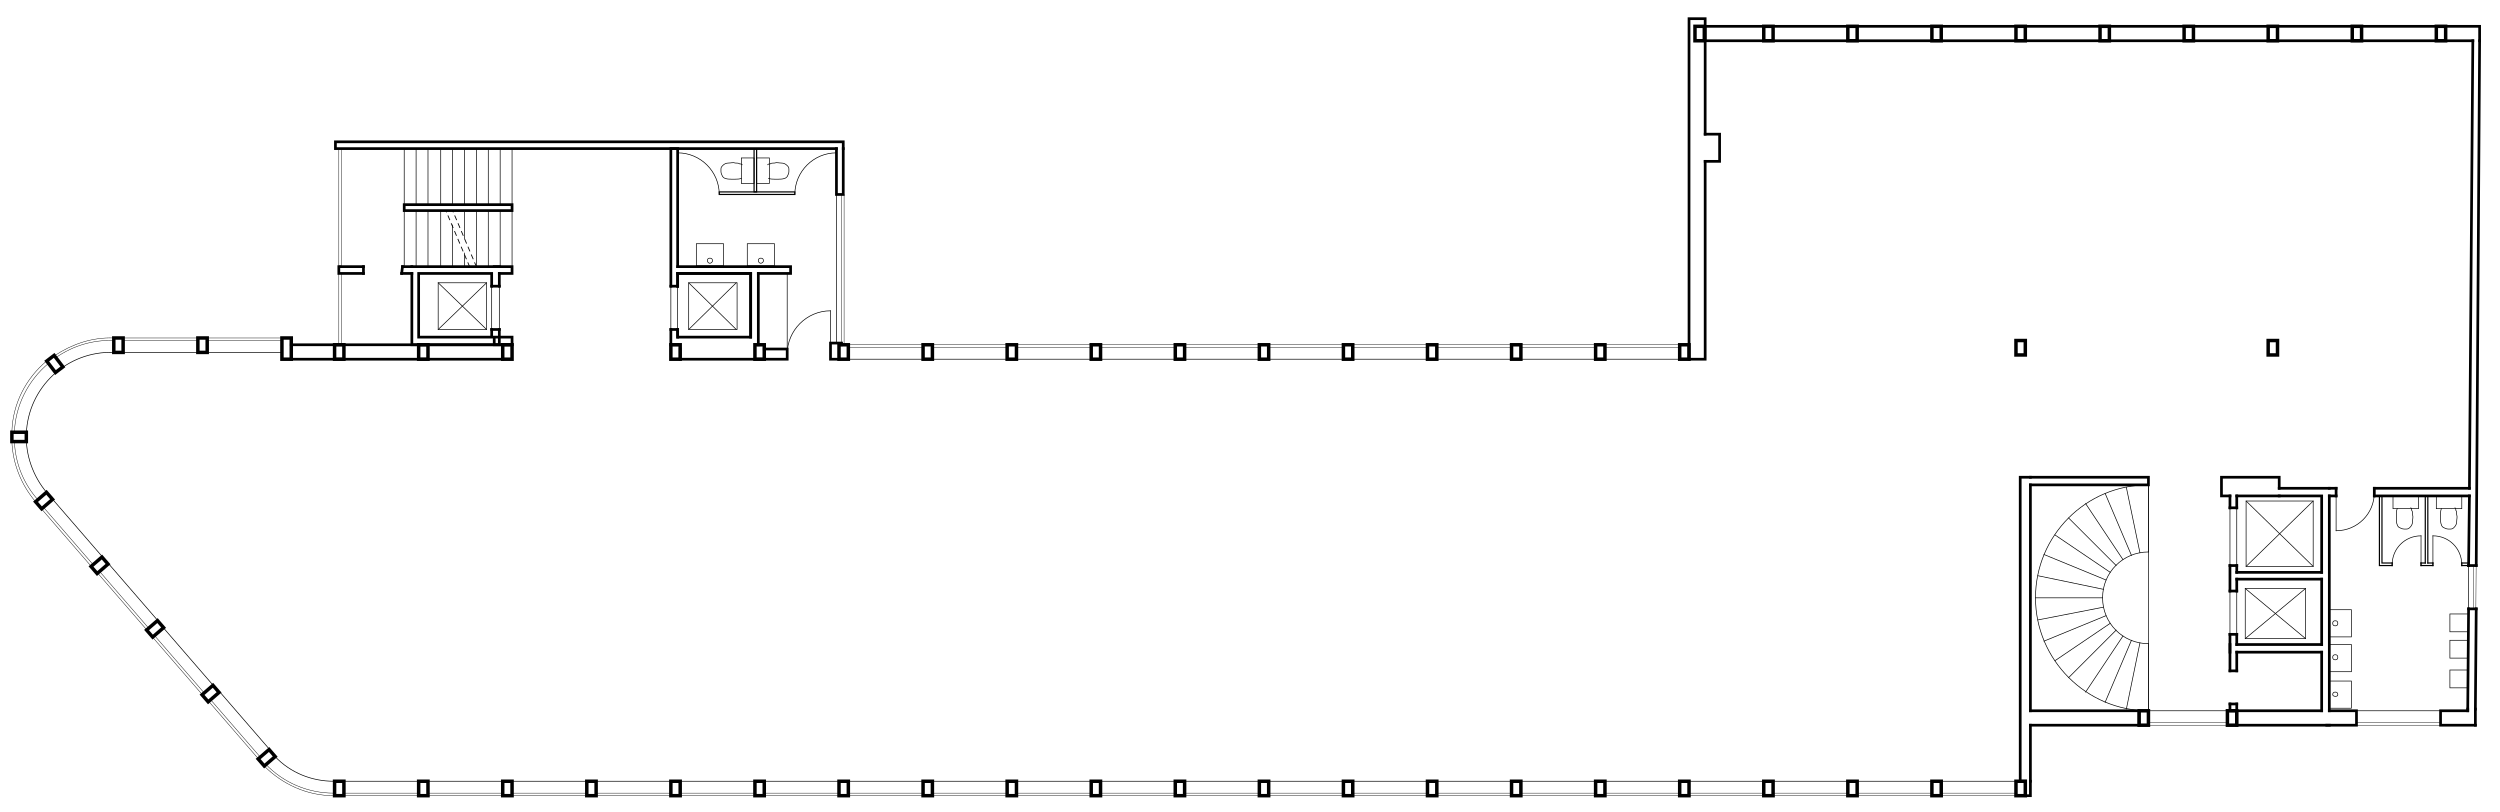 <?xml version="1.0" encoding="utf-8"?>
<!-- Generator: Adobe Illustrator 22.0.1, SVG Export Plug-In . SVG Version: 6.00 Build 0)  -->
<svg version="1.1" id="Calque_1" xmlns="http://www.w3.org/2000/svg" xmlns:xlink="http://www.w3.org/1999/xlink" x="0px" y="0px"
	 viewBox="0 0 294.4 95.6" style="enable-background:new 0 0 294.4 95.6;" xml:space="preserve">
<style type="text/css">
	.st0{display:none;}
	.st1{display:inline;}
	.st2{fill:none;}
	.st3{fill:none;stroke:#000000;stroke-width:0.1;stroke-linecap:square;stroke-miterlimit:10;stroke-dasharray:0.5,0.5;}
	.st4{fill:none;stroke:#000000;stroke-width:5.000000e-02;stroke-linecap:square;stroke-miterlimit:10;}
	.st5{fill:none;stroke:#000000;stroke-width:8.000000e-02;stroke-linecap:square;stroke-miterlimit:10;}
	.st6{fill:none;stroke:#000000;stroke-width:0.14;stroke-linecap:square;stroke-miterlimit:10;}
	.st7{fill:none;stroke:#000000;stroke-width:0.32;stroke-linecap:square;stroke-miterlimit:10;}
	.st8{fill:none;stroke:#000000;stroke-width:0.41;stroke-linecap:square;stroke-miterlimit:10;}
</style>
<g id="Calque_1_1_">
</g>
<g id="INFOS_x24_A4" class="st0">
	<g id="POLYLINE_4968_" class="st1">
		<rect x="-149.8" y="-365.1" class="st2" width="595.3" height="841.9"/>
	</g>
</g>
<g id="PLAN_x24_FOND">
</g>
<g id="PLAN_x24_POINTILLE">
	<g id="POLYLINE_6947_">
		<line class="st3" x1="56.1" y1="31.4" x2="53.3" y2="24.8"/>
	</g>
	<g id="POLYLINE_6946_">
		<line class="st3" x1="55.3" y1="31.4" x2="52.5" y2="24.8"/>
	</g>
</g>
<g id="PLAN_x24_VITRAGE">
	<g id="POLYLINE_6469_">
		<rect x="277.5" y="85.1" class="st4" width="9.9" height="0.3"/>
	</g>
	<g id="POLYLINE_6468_">
		<rect x="253" y="85.1" class="st4" width="9.3" height="0.3"/>
	</g>
	<g id="POLYLINE_6467_">
		
			<rect x="288.9" y="69" transform="matrix(6.899836e-03 -1 1 6.899836e-03 220.263 360.097)" class="st4" width="5.1" height="0.3"/>
	</g>
	<g id="POLYLINE_6466_">
		<rect x="99.1" y="22.9" class="st4" width="0.3" height="17.6"/>
	</g>
	<g id="ARC_510_">
		<path class="st4" d="M5.7,42.8c-2.4,2-3.9,5-4,8.1"/>
	</g>
	<g id="ARC_509_">
		<path class="st4" d="M13.4,39.8c-2.5-0.1-4.9,0.7-7,2.1"/>
	</g>
	<g id="LINE_726_">
		<line class="st4" x1="13.4" y1="39.8" x2="13.4" y2="40.1"/>
	</g>
	<g id="ARC_508_">
		<path class="st4" d="M13.4,40.1c-2.4-0.1-4.8,0.6-6.8,2"/>
	</g>
	<g id="ARC_463_">
		<path class="st4" d="M5.5,42.5c-2.5,2.1-4,5.1-4.1,8.3"/>
	</g>
	<g id="ARC_462_">
		<path class="st4" d="M1.7,52c0.1,2.6,1.1,5,2.8,6.9"/>
	</g>
	<g id="LINE_725_">
		<line class="st4" x1="4.4" y1="58.9" x2="4.2" y2="59.1"/>
	</g>
	<g id="ARC_461_">
		<path class="st4" d="M1.4,52c0.1,2.6,1.1,5.1,2.8,7.1"/>
	</g>
	<g id="ARC_460_">
		<path class="st4" d="M31.1,90.2c2.2,2.2,5.1,3.5,8.2,3.5"/>
	</g>
	<g id="LINE_724_">
		<line class="st4" x1="31.1" y1="90.2" x2="31.3" y2="90"/>
	</g>
	<g id="ARC_459_">
		<path class="st4" d="M31.3,90c2.1,2.2,5,3.4,8,3.4"/>
	</g>
	<g id="LINE_723_">
		<line class="st4" x1="39.4" y1="93.4" x2="39.4" y2="93.7"/>
	</g>
	<g id="POLYLINE_6465_">
		<rect x="189" y="40.6" class="st4" width="8.8" height="0.3"/>
	</g>
	<g id="POLYLINE_6464_">
		<rect x="179.1" y="40.6" class="st4" width="8.8" height="0.3"/>
	</g>
	<g id="POLYLINE_6463_">
		<rect x="169.2" y="40.6" class="st4" width="8.8" height="0.3"/>
	</g>
	<g id="POLYLINE_6462_">
		<rect x="159.3" y="40.6" class="st4" width="8.8" height="0.3"/>
	</g>
	<g id="POLYLINE_6461_">
		<rect x="149.4" y="40.6" class="st4" width="8.8" height="0.3"/>
	</g>
	<g id="POLYLINE_6460_">
		<rect x="139.5" y="40.6" class="st4" width="8.8" height="0.3"/>
	</g>
	<g id="POLYLINE_6459_">
		<rect x="129.6" y="40.6" class="st4" width="8.8" height="0.3"/>
	</g>
	<g id="POLYLINE_6458_">
		<rect x="119.7" y="40.6" class="st4" width="8.8" height="0.3"/>
	</g>
	<g id="POLYLINE_6457_">
		<rect x="109.8" y="40.6" class="st4" width="8.8" height="0.3"/>
	</g>
	<g id="POLYLINE_6456_">
		<rect x="99.9" y="40.6" class="st4" width="8.8" height="0.3"/>
	</g>
	<g id="POLYLINE_6455_">
		<rect x="24.4" y="39.8" class="st4" width="8.8" height="0.3"/>
	</g>
	<g id="POLYLINE_6454_">
		<rect x="14.5" y="39.8" class="st4" width="8.8" height="0.3"/>
	</g>
	<g id="POLYLINE_6453_">
		<rect x="7.8" y="58.8" transform="matrix(0.756 -0.654 0.654 0.756 -39.414 20.632)" class="st4" width="0.3" height="8.9"/>
	</g>
	<g id="POLYLINE_6452_">
		<rect x="14.4" y="66.3" transform="matrix(0.756 -0.654 0.654 0.756 -42.764 26.761)" class="st4" width="0.3" height="8.9"/>
	</g>
	<g id="POLYLINE_6451_">
		<rect x="20.9" y="73.9" transform="matrix(0.756 -0.654 0.654 0.756 -46.116 32.889)" class="st4" width="0.3" height="8.9"/>
	</g>
	<g id="POLYLINE_6450_">
		<rect x="27.5" y="81.4" transform="matrix(0.756 -0.654 0.654 0.756 -49.468 39.018)" class="st4" width="0.3" height="8.9"/>
	</g>
	<g id="POLYLINE_6449_">
		<rect x="40.5" y="93.4" class="st4" width="8.8" height="0.3"/>
	</g>
	<g id="POLYLINE_6448_">
		<rect x="50.4" y="93.4" class="st4" width="8.8" height="0.3"/>
	</g>
	<g id="POLYLINE_6447_">
		<rect x="60.3" y="93.4" class="st4" width="8.8" height="0.3"/>
	</g>
	<g id="POLYLINE_6446_">
		<rect x="70.2" y="93.4" class="st4" width="8.8" height="0.3"/>
	</g>
	<g id="POLYLINE_6445_">
		<rect x="80.1" y="93.4" class="st4" width="8.8" height="0.3"/>
	</g>
	<g id="POLYLINE_6444_">
		<rect x="90" y="93.4" class="st4" width="8.8" height="0.3"/>
	</g>
	<g id="POLYLINE_6443_">
		<rect x="99.9" y="93.4" class="st4" width="8.8" height="0.3"/>
	</g>
	<g id="POLYLINE_6442_">
		<rect x="109.8" y="93.4" class="st4" width="8.8" height="0.3"/>
	</g>
	<g id="POLYLINE_6441_">
		<rect x="119.7" y="93.4" class="st4" width="8.8" height="0.3"/>
	</g>
	<g id="POLYLINE_6440_">
		<rect x="129.6" y="93.4" class="st4" width="8.8" height="0.3"/>
	</g>
	<g id="POLYLINE_6439_">
		<rect x="139.5" y="93.4" class="st4" width="8.8" height="0.3"/>
	</g>
	<g id="POLYLINE_6438_">
		<rect x="149.4" y="93.4" class="st4" width="8.8" height="0.3"/>
	</g>
	<g id="POLYLINE_6437_">
		<rect x="159.3" y="93.4" class="st4" width="8.8" height="0.3"/>
	</g>
	<g id="POLYLINE_6436_">
		<rect x="169.2" y="93.4" class="st4" width="8.8" height="0.3"/>
	</g>
	<g id="POLYLINE_6435_">
		<rect x="179.1" y="93.4" class="st4" width="8.8" height="0.3"/>
	</g>
	<g id="POLYLINE_6434_">
		<rect x="189" y="93.4" class="st4" width="8.8" height="0.3"/>
	</g>
	<g id="POLYLINE_6433_">
		<rect x="198.9" y="93.4" class="st4" width="8.8" height="0.3"/>
	</g>
	<g id="POLYLINE_6432_">
		<rect x="208.8" y="93.4" class="st4" width="8.8" height="0.3"/>
	</g>
	<g id="POLYLINE_6431_">
		<rect x="218.7" y="93.4" class="st4" width="8.8" height="0.3"/>
	</g>
	<g id="POLYLINE_6430_">
		<rect x="228.6" y="93.4" class="st4" width="8.8" height="0.3"/>
	</g>
	<g id="POLYLINE_6429_">
		<rect x="39.9" y="17.5" class="st4" width="0.3" height="13.8"/>
	</g>
	<g id="POLYLINE_6427_">
		<rect x="39.9" y="32.2" class="st4" width="0.3" height="8.3"/>
	</g>
</g>
<g id="PLAN_x24_MOBILIER">
	<g id="SPLINE_290_">
		<path class="st5" d="M287.5,59.9c-0.1,0.2-0.1,0.5-0.1,0.7c0,0.2,0,0.4,0,0.5c0,0.2,0,0.5,0.1,0.7c0,0.1,0.1,0.2,0.2,0.3
			c0.2,0.1,0.4,0.2,0.6,0.2c0.1,0,0.2,0,0.3,0c0.2,0,0.3-0.1,0.4-0.2c0.2-0.2,0.3-0.4,0.3-0.7c0-0.3,0.1-0.5,0-0.8
			c0-0.2,0-0.4-0.1-0.5c0-0.1,0-0.2-0.1-0.3"/>
	</g>
	<g id="POLYLINE_6632_">
		<rect x="286.9" y="58.4" class="st5" width="3" height="1.5"/>
	</g>
	<g id="SPLINE_289_">
		<path class="st5" d="M282.3,59.9c-0.1,0.2-0.1,0.5-0.1,0.7c0,0.2,0,0.4,0,0.5c0,0.2,0,0.5,0.1,0.7c0,0.1,0.1,0.2,0.2,0.3
			c0.2,0.1,0.4,0.2,0.6,0.2c0.1,0,0.2,0,0.3,0c0.2,0,0.3-0.1,0.4-0.2c0.2-0.2,0.3-0.4,0.3-0.7c0-0.3,0.1-0.5,0-0.8
			c0-0.2,0-0.4-0.1-0.5c0-0.1,0-0.2-0.1-0.3"/>
	</g>
	<g id="POLYLINE_6631_">
		<rect x="281.8" y="58.4" class="st5" width="3" height="1.5"/>
	</g>
	<g id="POLYLINE_6630_">
		<rect x="288.5" y="72.3" class="st5" width="2.2" height="2.1"/>
	</g>
	<g id="POLYLINE_6629_">
		<rect x="288.5" y="75.4" class="st5" width="2.2" height="2.1"/>
	</g>
	<g id="POLYLINE_6628_">
		<rect x="288.5" y="78.9" class="st5" width="2.2" height="2.1"/>
	</g>
	<g id="CIRCLE">
		<path class="st5" d="M274.7,73.4c0-0.2,0.1-0.3,0.3-0.3s0.3,0.1,0.3,0.3s-0.1,0.3-0.3,0.3C274.8,73.7,274.7,73.6,274.7,73.4
			L274.7,73.4z"/>
	</g>
	<g id="POLYLINE_6627_">
		<rect x="274.3" y="71.8" class="st5" width="2.6" height="3.2"/>
	</g>
	<g id="POLYLINE_6626_">
		<rect x="274.3" y="75.9" class="st5" width="2.6" height="3.2"/>
	</g>
	<g id="CIRCLE_468_">
		<path class="st5" d="M274.7,77.4c0-0.2,0.1-0.3,0.3-0.3s0.3,0.1,0.3,0.3s-0.1,0.3-0.3,0.3C274.8,77.7,274.7,77.6,274.7,77.4
			L274.7,77.4z"/>
	</g>
	<g id="CIRCLE_467_">
		<path class="st5" d="M274.7,81.8c0-0.2,0.1-0.3,0.3-0.3s0.3,0.1,0.3,0.3S275.1,82,275,82C274.8,82,274.7,81.9,274.7,81.8
			L274.7,81.8z"/>
	</g>
	<g id="POLYLINE_6625_">
		<rect x="274.3" y="80.2" class="st5" width="2.6" height="3.2"/>
	</g>
	<g id="CIRCLE_394_">
		<path class="st5" d="M89.3,30.7c0-0.2,0.1-0.3,0.3-0.3s0.3,0.1,0.3,0.3S89.7,31,89.6,31C89.4,31,89.3,30.8,89.3,30.7L89.3,30.7z"
			/>
	</g>
	<g id="CIRCLE_391_">
		<path class="st5" d="M83.3,30.7c0-0.2,0.1-0.3,0.3-0.3s0.3,0.1,0.3,0.3S83.7,31,83.6,31C83.4,31,83.3,30.8,83.3,30.7L83.3,30.7z"
			/>
	</g>
	<g id="SPLINE_288_">
		<path class="st5" d="M90.5,21c0.2,0.1,0.5,0.1,0.7,0.1c0.2,0,0.4,0,0.5,0c0.2,0,0.5,0,0.7-0.1c0.1,0,0.2-0.1,0.3-0.2
			c0.1-0.2,0.2-0.4,0.2-0.6c0-0.1,0-0.2,0-0.3c0-0.2-0.1-0.3-0.2-0.4c-0.2-0.2-0.4-0.3-0.7-0.3c-0.3,0-0.5-0.1-0.8,0
			c-0.2,0-0.4,0-0.5,0.1c-0.1,0-0.2,0-0.3,0.1"/>
	</g>
	<g id="POLYLINE_6624_">
		<rect x="89.1" y="18.6" class="st5" width="1.5" height="3"/>
	</g>
	<g id="SPLINE_287_">
		<path class="st5" d="M87.3,21c-0.2,0.1-0.5,0.1-0.7,0.1c-0.2,0-0.4,0-0.5,0c-0.2,0-0.5,0-0.7-0.1c-0.1,0-0.2-0.1-0.3-0.2
			c-0.1-0.2-0.2-0.4-0.2-0.6c0-0.1,0-0.2,0-0.3c0-0.2,0.1-0.3,0.2-0.4c0.2-0.2,0.4-0.3,0.7-0.3c0.3,0,0.5-0.1,0.8,0
			c0.2,0,0.4,0,0.5,0.1c0.1,0,0.2,0,0.3,0.1"/>
	</g>
	<g id="POLYLINE_6623_">
		<rect x="87.3" y="18.6" class="st5" width="1.5" height="3"/>
	</g>
	<g id="POLYLINE_6622_">
		<rect x="88" y="28.7" class="st5" width="3.2" height="2.6"/>
	</g>
	<g id="POLYLINE_6621_">
		<rect x="82" y="28.7" class="st5" width="3.2" height="2.6"/>
	</g>
</g>
<g id="PLAN_x24_DETAIL">
	<g id="POLYLINE_6741_">
		<line class="st5" x1="262.3" y1="83.7" x2="253" y2="83.7"/>
	</g>
	<g id="POLYLINE_6740_">
		<line class="st5" x1="253" y1="83.7" x2="253" y2="57.1"/>
	</g>
	<g id="ARC_530_">
		<path class="st5" d="M253,65c-3,0-5.4,2.4-5.4,5.4s2.4,5.4,5.4,5.4"/>
	</g>
	<g id="POLYLINE_6739_">
		<line class="st5" x1="253" y1="65" x2="253" y2="57.1"/>
	</g>
	<g id="ARC_529_">
		<path class="st5" d="M253,57.1c-7.4,0-13.3,6-13.3,13.3s6,13.3,13.3,13.3"/>
	</g>
	<g id="POLYLINE_6738_">
		<line class="st5" x1="253" y1="83.7" x2="253" y2="75.8"/>
	</g>
	<g id="POLYLINE_6737_">
		<line class="st5" x1="60.3" y1="24.8" x2="60.3" y2="31.4"/>
	</g>
	<g id="POLYLINE_6736_">
		<line class="st5" x1="58.9" y1="24.8" x2="58.9" y2="31.4"/>
	</g>
	<g id="POLYLINE_6735_">
		<line class="st5" x1="57.5" y1="24.8" x2="57.5" y2="31.4"/>
	</g>
	<g id="POLYLINE_6734_">
		<line class="st5" x1="56.1" y1="24.8" x2="56.1" y2="31.4"/>
	</g>
	<g id="POLYLINE_6733_">
		<line class="st5" x1="51.9" y1="24.8" x2="51.9" y2="31.4"/>
	</g>
	<g id="POLYLINE_6732_">
		<line class="st5" x1="50.4" y1="24.8" x2="50.4" y2="31.4"/>
	</g>
	<g id="POLYLINE_6731_">
		<line class="st5" x1="49" y1="24.8" x2="49" y2="31.4"/>
	</g>
	<g id="POLYLINE_6730_">
		<line class="st5" x1="47.6" y1="24.8" x2="47.6" y2="31.4"/>
	</g>
	<g id="POLYLINE_6729_">
		<line class="st5" x1="47.6" y1="24.1" x2="47.6" y2="17.5"/>
	</g>
	<g id="POLYLINE_6728_">
		<line class="st5" x1="49" y1="24.1" x2="49" y2="17.5"/>
	</g>
	<g id="POLYLINE_6727_">
		<line class="st5" x1="50.4" y1="24.1" x2="50.4" y2="17.5"/>
	</g>
	<g id="POLYLINE_6726_">
		<line class="st5" x1="51.9" y1="24.1" x2="51.9" y2="17.5"/>
	</g>
	<g id="POLYLINE_6725_">
		<line class="st5" x1="53.3" y1="24.1" x2="53.3" y2="17.5"/>
	</g>
	<g id="POLYLINE_6724_">
		<line class="st5" x1="54.7" y1="24.1" x2="54.7" y2="17.5"/>
	</g>
	<g id="POLYLINE_6723_">
		<line class="st5" x1="56.1" y1="24.1" x2="56.1" y2="17.5"/>
	</g>
	<g id="POLYLINE_6722_">
		<line class="st5" x1="57.5" y1="24.1" x2="57.5" y2="17.5"/>
	</g>
	<g id="POLYLINE_6721_">
		<line class="st5" x1="58.9" y1="24.1" x2="58.9" y2="17.5"/>
	</g>
	<g id="POLYLINE_6720_">
		<line class="st5" x1="86.7" y1="33.3" x2="81.1" y2="38.8"/>
	</g>
	<g id="POLYLINE_6719_">
		<line class="st5" x1="81.1" y1="33.3" x2="86.7" y2="38.8"/>
	</g>
	<g id="POLYLINE_6718_">
		<rect x="81.1" y="33.3" class="st5" width="5.7" height="5.5"/>
	</g>
	<g id="POLYLINE_6717_">
		<line class="st5" x1="57.3" y1="33.3" x2="51.6" y2="38.8"/>
	</g>
	<g id="POLYLINE_6716_">
		<line class="st5" x1="51.6" y1="33.3" x2="57.3" y2="38.8"/>
	</g>
	<g id="POLYLINE_6715_">
		<rect x="51.6" y="33.3" class="st5" width="5.7" height="5.5"/>
	</g>
	<g id="POLYLINE_6714_">
		<line class="st5" x1="271.5" y1="69.3" x2="264.4" y2="75.2"/>
	</g>
	<g id="POLYLINE_6713_">
		<line class="st5" x1="264.4" y1="69.3" x2="271.5" y2="75.2"/>
	</g>
	<g id="POLYLINE_6712_">
		<rect x="264.4" y="69.3" class="st5" width="7.1" height="5.9"/>
	</g>
	<g id="POLYLINE_6711_">
		<line class="st5" x1="272.4" y1="59" x2="264.5" y2="66.7"/>
	</g>
	<g id="POLYLINE_6710_">
		<line class="st5" x1="264.5" y1="59" x2="272.4" y2="66.7"/>
	</g>
	<g id="POLYLINE_6709_">
		<rect x="264.5" y="59" class="st5" width="7.9" height="7.7"/>
	</g>
	<g id="POLYLINE_6708_">
		<line class="st5" x1="252" y1="65.1" x2="250.4" y2="57.4"/>
	</g>
	<g id="POLYLINE_6707_">
		<line class="st5" x1="251" y1="65.4" x2="247.9" y2="58.1"/>
	</g>
	<g id="POLYLINE_6706_">
		<line class="st5" x1="250" y1="65.9" x2="245.6" y2="59.3"/>
	</g>
	<g id="POLYLINE_6705_">
		<line class="st5" x1="249.2" y1="66.6" x2="243.6" y2="61"/>
	</g>
	<g id="POLYLINE_6704_">
		<line class="st5" x1="248.5" y1="67.4" x2="242" y2="63"/>
	</g>
	<g id="POLYLINE_6703_">
		<line class="st5" x1="248" y1="68.3" x2="240.7" y2="65.3"/>
	</g>
	<g id="POLYLINE_6702_">
		<line class="st5" x1="247.7" y1="69.4" x2="240" y2="67.8"/>
	</g>
	<g id="POLYLINE_6701_">
		<line class="st5" x1="247.6" y1="70.4" x2="239.7" y2="70.4"/>
	</g>
	<g id="POLYLINE_6700_">
		<line class="st5" x1="247.7" y1="71.5" x2="240" y2="73"/>
	</g>
	<g id="POLYLINE_6699_">
		<line class="st5" x1="248" y1="72.5" x2="240.7" y2="75.5"/>
	</g>
	<g id="POLYLINE_6698_">
		<line class="st5" x1="248.5" y1="73.4" x2="242" y2="77.8"/>
	</g>
	<g id="POLYLINE_6697_">
		<line class="st5" x1="249.2" y1="74.2" x2="243.6" y2="79.8"/>
	</g>
	<g id="POLYLINE_6696_">
		<line class="st5" x1="250" y1="74.9" x2="245.6" y2="81.5"/>
	</g>
	<g id="POLYLINE_6695_">
		<line class="st5" x1="251" y1="75.4" x2="247.9" y2="82.7"/>
	</g>
	<g id="POLYLINE_6694_">
		<line class="st5" x1="252" y1="75.7" x2="250.4" y2="83.5"/>
	</g>
	<g id="POLYLINE_6693_">
		<line class="st5" x1="277.5" y1="83.7" x2="287.4" y2="83.7"/>
	</g>
	<g id="POLYLINE_6692_">
		<line class="st5" x1="290.7" y1="66.6" x2="290.7" y2="71.7"/>
	</g>
	<g id="POLYLINE_6691_">
		<line class="st5" x1="286.5" y1="66.5" x2="286.5" y2="63.1"/>
	</g>
	<g id="ARC_528_">
		<path class="st5" d="M286.5,63.1c1.9,0,3.4,1.5,3.4,3.4"/>
	</g>
	<g id="POLYLINE_6690_">
		<line class="st5" x1="285.1" y1="66.5" x2="285.1" y2="63.1"/>
	</g>
	<g id="ARC_527_">
		<path class="st5" d="M285.1,63.1c-1.9,0-3.4,1.5-3.4,3.4"/>
	</g>
	<g id="POLYLINE_6689_">
		<line class="st5" x1="275.1" y1="58" x2="275.1" y2="62.5"/>
	</g>
	<g id="ARC_526_">
		<path class="st5" d="M275.1,62.5c2.5,0,4.5-2,4.5-4.5"/>
	</g>
	<g id="POLYLINE_6688_">
		<line class="st5" x1="97.8" y1="41.7" x2="97.8" y2="36.6"/>
	</g>
	<g id="ARC_525_">
		<path class="st5" d="M97.8,36.6c-2.8,0-5.1,2.3-5.1,5.1"/>
	</g>
	<g id="POLYLINE_6687_">
		<line class="st5" x1="263.4" y1="59.8" x2="263.4" y2="66.6"/>
	</g>
	<g id="POLYLINE_6686_">
		<line class="st5" x1="262.6" y1="66.6" x2="262.6" y2="59.8"/>
	</g>
	<g id="POLYLINE_6685_">
		<line class="st5" x1="263.4" y1="74.7" x2="263.4" y2="69.6"/>
	</g>
	<g id="POLYLINE_6684_">
		<line class="st5" x1="262.6" y1="69.6" x2="262.6" y2="74.7"/>
	</g>
	<g id="ARC_524_">
		<path class="st5" d="M98.5,18c-2.7,0-4.9,2.2-4.9,4.9"/>
	</g>
	<g id="ARC_523_">
		<path class="st5" d="M84.7,22.9c0-2.7-2.2-4.9-4.9-4.9"/>
	</g>
	<g id="POLYLINE_6683_">
		<line class="st5" x1="60.3" y1="24.1" x2="60.3" y2="17.5"/>
	</g>
	<g id="POLYLINE_6682_">
		<line class="st5" x1="98.5" y1="22.9" x2="98.5" y2="40.4"/>
	</g>
	<g id="ARC_522_">
		<path class="st5" d="M13.4,41.5c-5.5-0.2-10.1,4.1-10.3,9.6c-0.1,2.5,0.8,5,2.4,6.9"/>
	</g>
	<g id="ARC_521_">
		<path class="st5" d="M32.4,89.1c1.8,1.9,4.3,2.9,6.9,2.9"/>
	</g>
	<g id="POLYLINE_6681_">
		<line class="st5" x1="189" y1="42.3" x2="197.8" y2="42.3"/>
	</g>
	<g id="POLYLINE_6680_">
		<line class="st5" x1="179.1" y1="42.3" x2="187.9" y2="42.3"/>
	</g>
	<g id="POLYLINE_6679_">
		<line class="st5" x1="169.2" y1="42.3" x2="178" y2="42.3"/>
	</g>
	<g id="POLYLINE_6678_">
		<line class="st5" x1="159.3" y1="42.3" x2="168.1" y2="42.3"/>
	</g>
	<g id="POLYLINE_6677_">
		<line class="st5" x1="149.4" y1="42.3" x2="158.2" y2="42.3"/>
	</g>
	<g id="POLYLINE_6676_">
		<line class="st5" x1="139.5" y1="42.3" x2="148.3" y2="42.3"/>
	</g>
	<g id="POLYLINE_6675_">
		<line class="st5" x1="129.6" y1="42.3" x2="138.4" y2="42.3"/>
	</g>
	<g id="POLYLINE_6674_">
		<line class="st5" x1="119.7" y1="42.3" x2="128.5" y2="42.3"/>
	</g>
	<g id="POLYLINE_6673_">
		<line class="st5" x1="109.8" y1="42.3" x2="118.6" y2="42.3"/>
	</g>
	<g id="POLYLINE_6672_">
		<line class="st5" x1="99.9" y1="42.3" x2="108.7" y2="42.3"/>
	</g>
	<g id="POLYLINE_6671_">
		<line class="st5" x1="24.4" y1="41.5" x2="33.2" y2="41.5"/>
	</g>
	<g id="POLYLINE_6670_">
		<line class="st5" x1="14.5" y1="41.5" x2="23.3" y2="41.5"/>
	</g>
	<g id="POLYLINE_6669_">
		<line class="st5" x1="12" y1="65.5" x2="6.2" y2="58.8"/>
	</g>
	<g id="POLYLINE_6668_">
		<line class="st5" x1="18.6" y1="73.1" x2="12.8" y2="66.4"/>
	</g>
	<g id="POLYLINE_6667_">
		<line class="st5" x1="25.1" y1="80.7" x2="19.3" y2="74"/>
	</g>
	<g id="POLYLINE_6666_">
		<line class="st5" x1="31.7" y1="88.2" x2="25.9" y2="81.5"/>
	</g>
	<g id="POLYLINE_6665_">
		<line class="st5" x1="49.3" y1="92" x2="40.5" y2="92"/>
	</g>
	<g id="POLYLINE_6664_">
		<line class="st5" x1="59.2" y1="92" x2="50.4" y2="92"/>
	</g>
	<g id="POLYLINE_6663_">
		<line class="st5" x1="69.1" y1="92" x2="60.3" y2="92"/>
	</g>
	<g id="POLYLINE_6662_">
		<line class="st5" x1="79" y1="92" x2="70.2" y2="92"/>
	</g>
	<g id="POLYLINE_6661_">
		<line class="st5" x1="88.9" y1="92" x2="80.1" y2="92"/>
	</g>
	<g id="POLYLINE_6660_">
		<line class="st5" x1="98.8" y1="92" x2="90" y2="92"/>
	</g>
	<g id="POLYLINE_6659_">
		<line class="st5" x1="108.7" y1="92" x2="99.9" y2="92"/>
	</g>
	<g id="POLYLINE_6658_">
		<line class="st5" x1="118.6" y1="92" x2="109.8" y2="92"/>
	</g>
	<g id="POLYLINE_6657_">
		<line class="st5" x1="128.5" y1="92" x2="119.7" y2="92"/>
	</g>
	<g id="POLYLINE_6656_">
		<line class="st5" x1="138.4" y1="92" x2="129.6" y2="92"/>
	</g>
	<g id="POLYLINE_6655_">
		<line class="st5" x1="148.3" y1="92" x2="139.5" y2="92"/>
	</g>
	<g id="POLYLINE_6654_">
		<line class="st5" x1="158.2" y1="92" x2="149.4" y2="92"/>
	</g>
	<g id="POLYLINE_6653_">
		<line class="st5" x1="168.1" y1="92" x2="159.3" y2="92"/>
	</g>
	<g id="POLYLINE_6652_">
		<line class="st5" x1="178" y1="92" x2="169.2" y2="92"/>
	</g>
	<g id="POLYLINE_6651_">
		<line class="st5" x1="187.9" y1="92" x2="179.1" y2="92"/>
	</g>
	<g id="POLYLINE_6650_">
		<line class="st5" x1="197.8" y1="92" x2="189" y2="92"/>
	</g>
	<g id="POLYLINE_6649_">
		<line class="st5" x1="207.7" y1="92" x2="198.9" y2="92"/>
	</g>
	<g id="POLYLINE_6648_">
		<line class="st5" x1="217.6" y1="92" x2="208.8" y2="92"/>
	</g>
	<g id="POLYLINE_6643_">
		<line class="st5" x1="227.5" y1="92" x2="218.7" y2="92"/>
	</g>
	<g id="POLYLINE_6642_">
		<line class="st5" x1="237.4" y1="92" x2="228.6" y2="92"/>
	</g>
	<g id="POLYLINE_6641_">
		<rect x="57.9" y="33.7" class="st5" width="0.9" height="5.1"/>
	</g>
	<g id="POLYLINE_6640_">
		<line class="st5" x1="79" y1="33.7" x2="79" y2="38.8"/>
	</g>
	<g id="POLYLINE_6639_">
		<line class="st5" x1="79.8" y1="38.8" x2="79.8" y2="33.7"/>
	</g>
	<g id="POLYLINE_6638_">
		<line class="st5" x1="92.7" y1="41.1" x2="92.7" y2="32.2"/>
	</g>
	<g id="POLYLINE_6637_">
		<line class="st5" x1="54.7" y1="24.8" x2="54.7" y2="28.1"/>
	</g>
	<g id="POLYLINE_6636_">
		<line class="st5" x1="54.7" y1="29.8" x2="54.7" y2="31.4"/>
	</g>
	<g id="POLYLINE_6635_">
		<line class="st5" x1="53.3" y1="26.5" x2="53.3" y2="31.4"/>
	</g>
</g>
<g id="PLAN_x24_CLOISON_TRANSLUCIDE">
</g>
<g id="PLAN_x24_CLOISON_1.3">
	<g id="POLYLINE_6765_">
		<line class="st6" x1="281.7" y1="66.3" x2="281.7" y2="66.6"/>
	</g>
	<g id="POLYLINE_6764_">
		<polyline class="st6" points="281.7,66.6 280.2,66.6 280.2,58.4 280.5,58.4 280.5,66.3 281.7,66.3 		"/>
	</g>
	<g id="POLYLINE_6763_">
		<polyline class="st6" points="289.9,66.3 290.7,66.3 290.7,66.6 289.9,66.6 		"/>
	</g>
	<g id="POLYLINE_6762_">
		<line class="st6" x1="289.9" y1="66.6" x2="289.9" y2="66.3"/>
	</g>
	<g id="POLYLINE_6761_">
		<line class="st6" x1="285.9" y1="66.3" x2="286.5" y2="66.3"/>
	</g>
	<g id="POLYLINE_6760_">
		<line class="st6" x1="286.5" y1="66.3" x2="286.5" y2="66.6"/>
	</g>
	<g id="POLYLINE_6759_">
		<line class="st6" x1="286.5" y1="66.6" x2="285.1" y2="66.6"/>
	</g>
	<g id="POLYLINE_6758_">
		<line class="st6" x1="285.1" y1="66.6" x2="285.1" y2="66.3"/>
	</g>
	<g id="POLYLINE_6757_">
		<line class="st6" x1="285.1" y1="66.3" x2="285.6" y2="66.3"/>
	</g>
	<g id="POLYLINE_6756_">
		<polyline class="st6" points="285.6,66.3 285.6,58.4 285.9,58.4 285.9,66.3 		"/>
	</g>
	<g id="POLYLINE_6755_">
		<rect x="84.7" y="22.6" class="st6" width="8.9" height="0.3"/>
	</g>
	<g id="POLYLINE_6754_">
		<rect x="88.8" y="17.5" class="st6" width="0.3" height="5.1"/>
	</g>
</g>
<g id="PLAN_x24_CLOISON_1.2">
</g>
<g id="PLAN_x24_CLOISON_1.1">
</g>
<g id="PLAN_x24_STRUCTURE_2.3">
</g>
<g id="PLAN_x24_STRUCTURE_2.2">
	<g id="POLYLINE_6414_">
		<line class="st7" x1="42.8" y1="31.4" x2="42.8" y2="32.2"/>
	</g>
	<g id="POLYLINE_6413_">
		<polyline class="st7" points="42.8,32.2 39.9,32.2 39.9,31.4 42.8,31.4 		"/>
	</g>
	<g id="POLYLINE_6412_">
		<polyline class="st7" points="58.2,31.4 60.3,31.4 60.3,32.2 58.8,32.2 		"/>
	</g>
	<g id="POLYLINE_6411_">
		<line class="st7" x1="58.8" y1="32.2" x2="58.8" y2="33.7"/>
	</g>
	<g id="POLYLINE_6410_">
		<line class="st7" x1="58.8" y1="33.7" x2="57.9" y2="33.7"/>
	</g>
	<g id="POLYLINE_6409_">
		<polyline class="st7" points="57.9,33.7 57.9,32.2 49.3,32.2 49.3,39.7 57.9,39.7 57.9,38.8 		"/>
	</g>
	<g id="POLYLINE_6408_">
		<line class="st7" x1="57.9" y1="38.8" x2="58.8" y2="38.8"/>
	</g>
	<g id="POLYLINE_6407_">
		<polyline class="st7" points="58.8,38.8 58.8,40.6 48.5,40.6 48.5,32.2 		"/>
	</g>
	<g id="POLYLINE_6404_">
		<line class="st7" x1="48.5" y1="32.2" x2="47.3" y2="32.2"/>
	</g>
	<g id="POLYLINE_6403_">
		<line class="st7" x1="47.3" y1="32.2" x2="47.4" y2="31.4"/>
	</g>
	<g id="POLYLINE_6402_">
		<line class="st7" x1="47.4" y1="31.4" x2="48.5" y2="31.4"/>
	</g>
	<g id="POLYLINE_6401_">
		<line class="st7" x1="48.5" y1="31.4" x2="58.8" y2="31.4"/>
	</g>
	<g id="POLYLINE_6400_">
		<polyline class="st7" points="99.3,17.5 99.3,22.9 98.5,22.9 98.5,17.5 		"/>
	</g>
	<g id="POLYLINE_6399_">
		<polyline class="st7" points="98.5,17.5 39.5,17.5 39.5,16.7 99.3,16.7 99.3,17.5 		"/>
	</g>
	<g id="POLYLINE_6398_">
		<polyline class="st7" points="200.8,15.8 202.5,15.8 202.5,19 200.8,19 		"/>
	</g>
	<g id="POLYLINE_6397_">
		<polyline class="st7" points="200.8,19 200.8,42.3 198.9,42.3 198.9,2.2 200.8,2.2 200.8,15.8 		"/>
	</g>
	<g id="POLYLINE_6396_">
		<polyline class="st7" points="262.6,82.9 262.6,83.7 263.4,83.7 263.4,82.9 		"/>
	</g>
	<g id="POLYLINE_6395_">
		<line class="st7" x1="263.4" y1="82.9" x2="262.6" y2="82.9"/>
	</g>
	<g id="POLYLINE_6394_">
		<polyline class="st7" points="274,85.4 277.5,85.4 277.5,83.7 274.3,83.7 		"/>
	</g>
	<g id="POLYLINE_6393_">
		<line class="st7" x1="274.3" y1="83.7" x2="274.3" y2="58.4"/>
	</g>
	<g id="POLYLINE_6392_">
		<line class="st7" x1="274.3" y1="58.4" x2="275.1" y2="58.4"/>
	</g>
	<g id="POLYLINE_6391_">
		<line class="st7" x1="275.1" y1="58.4" x2="275.1" y2="57.5"/>
	</g>
	<g id="POLYLINE_6390_">
		<line class="st7" x1="275.1" y1="57.5" x2="274.3" y2="57.5"/>
	</g>
	<g id="POLYLINE_6389_">
		<line class="st7" x1="274.3" y1="57.5" x2="268.4" y2="57.5"/>
	</g>
	<g id="POLYLINE_6388_">
		<polyline class="st7" points="268.4,57.5 268.4,56.2 261.6,56.2 261.6,58.4 262.6,58.4 		"/>
	</g>
	<g id="POLYLINE_6387_">
		<line class="st7" x1="262.6" y1="58.4" x2="262.6" y2="59.8"/>
	</g>
	<g id="POLYLINE_6386_">
		<line class="st7" x1="262.6" y1="59.8" x2="263.4" y2="59.8"/>
	</g>
	<g id="POLYLINE_6202_">
		<line class="st7" x1="263.4" y1="59.8" x2="263.4" y2="58.4"/>
	</g>
	<g id="POLYLINE_6201_">
		<line class="st7" x1="263.4" y1="58.4" x2="268.4" y2="58.4"/>
	</g>
	<g id="POLYLINE_6200_">
		<polyline class="st7" points="268.4,58.4 273.4,58.4 273.4,67.4 		"/>
	</g>
	<g id="LINE_722_">
		<line class="st7" x1="273.4" y1="67.4" x2="263.4" y2="67.4"/>
	</g>
	<g id="POLYLINE_6199_">
		<line class="st7" x1="263.4" y1="67.4" x2="263.4" y2="66.6"/>
	</g>
	<g id="POLYLINE_6198_">
		<line class="st7" x1="263.4" y1="66.6" x2="262.6" y2="66.6"/>
	</g>
	<g id="POLYLINE_6197_">
		<line class="st7" x1="262.6" y1="66.6" x2="262.6" y2="69.6"/>
	</g>
	<g id="POLYLINE_6196_">
		<line class="st7" x1="262.6" y1="69.6" x2="263.4" y2="69.6"/>
	</g>
	<g id="POLYLINE_6195_">
		<line class="st7" x1="263.4" y1="69.6" x2="263.4" y2="68.2"/>
	</g>
	<g id="LINE_721_">
		<line class="st7" x1="263.4" y1="68.2" x2="273.4" y2="68.2"/>
	</g>
	<g id="POLYLINE_6194_">
		<line class="st7" x1="273.4" y1="68.2" x2="273.4" y2="75.9"/>
	</g>
	<g id="LINE_720_">
		<line class="st7" x1="273.4" y1="75.9" x2="263.4" y2="75.9"/>
	</g>
	<g id="POLYLINE_6193_">
		<line class="st7" x1="263.4" y1="75.9" x2="263.4" y2="74.7"/>
	</g>
	<g id="POLYLINE_6192_">
		<line class="st7" x1="263.4" y1="74.7" x2="262.6" y2="74.7"/>
	</g>
	<g id="POLYLINE_6191_">
		<line class="st7" x1="262.6" y1="74.7" x2="262.6" y2="79"/>
	</g>
	<g id="POLYLINE_6190_">
		<line class="st7" x1="262.6" y1="79" x2="263.4" y2="79"/>
	</g>
	<g id="POLYLINE_6189_">
		<line class="st7" x1="263.4" y1="79" x2="263.4" y2="76.8"/>
	</g>
	<g id="LINE_719_">
		<line class="st7" x1="263.4" y1="76.8" x2="273.4" y2="76.8"/>
	</g>
	<g id="POLYLINE_6188_">
		<line class="st7" x1="273.4" y1="76.8" x2="273.4" y2="83.7"/>
	</g>
	<g id="POLYLINE_6187_">
		<polyline class="st7" points="273.4,83.7 263.4,83.7 263.4,85.4 274.3,85.4 		"/>
	</g>
	<g id="POLYLINE_6186_">
		<line class="st7" x1="290.6" y1="83.5" x2="290.6" y2="83.7"/>
	</g>
	<g id="POLYLINE_6185_">
		<polyline class="st7" points="290.6,83.7 287.4,83.7 287.4,85.4 291.5,85.4 		"/>
	</g>
	<g id="POLYLINE_6184_">
		<line class="st7" x1="291.5" y1="85.4" x2="291.5" y2="83.5"/>
	</g>
	<g id="POLYLINE_6183_">
		<line class="st7" x1="291.5" y1="83.5" x2="291.6" y2="71.7"/>
	</g>
	<g id="POLYLINE_6182_">
		<line class="st7" x1="291.6" y1="71.7" x2="290.7" y2="71.7"/>
	</g>
	<g id="LINE_718_">
		<line class="st7" x1="290.7" y1="71.7" x2="290.6" y2="83.5"/>
	</g>
	<g id="POLYLINE_6181_">
		<line class="st7" x1="291.6" y1="66.6" x2="292" y2="4.8"/>
	</g>
	<g id="POLYLINE_6180_">
		<polyline class="st7" points="292,4.8 292,3.1 200.8,3.1 200.8,4.8 291.2,4.8 		"/>
	</g>
	<g id="LINE_717_">
		<line class="st7" x1="291.2" y1="4.8" x2="290.8" y2="57.5"/>
	</g>
	<g id="POLYLINE_6179_">
		<line class="st7" x1="290.8" y1="57.5" x2="279.6" y2="57.5"/>
	</g>
	<g id="POLYLINE_6178_">
		<line class="st7" x1="279.6" y1="57.5" x2="279.6" y2="58.4"/>
	</g>
	<g id="POLYLINE_6177_">
		<line class="st7" x1="279.6" y1="58.4" x2="290.8" y2="58.4"/>
	</g>
	<g id="LINE_716_">
		<line class="st7" x1="290.8" y1="58.4" x2="290.7" y2="66.6"/>
	</g>
	<g id="POLYLINE_6176_">
		<line class="st7" x1="290.7" y1="66.6" x2="291.6" y2="66.6"/>
	</g>
	<g id="POLYLINE_6175_">
		<polyline class="st7" points="79.8,38.8 79.8,39.7 88.4,39.7 88.4,32.2 79.8,32.2 79.8,33.7 		"/>
	</g>
	<g id="POLYLINE_6174_">
		<line class="st7" x1="79.8" y1="33.7" x2="79" y2="33.7"/>
	</g>
	<g id="POLYLINE_5145_">
		<polyline class="st7" points="79,33.7 79,17.5 79.8,17.5 79.8,31.4 		"/>
	</g>
	<g id="POLYLINE_5144_">
		<polyline class="st7" points="79.8,31.4 93.1,31.4 93.1,32.2 89.3,32.2 		"/>
	</g>
	<g id="POLYLINE_5143_">
		<line class="st7" x1="89.3" y1="32.2" x2="89.3" y2="40.6"/>
	</g>
	<g id="POLYLINE_5142_">
		<line class="st7" x1="88.4" y1="39.7" x2="88.4" y2="32.2"/>
	</g>
	<g id="POLYLINE_5141_">
		<line class="st7" x1="88.4" y1="32.2" x2="79.8" y2="32.2"/>
	</g>
	<g id="POLYLINE_5140_">
		<line class="st7" x1="79.8" y1="32.2" x2="79.8" y2="33.7"/>
	</g>
	<g id="POLYLINE_5139_">
		<polyline class="st7" points="79.8,40.6 79,40.6 79,38.8 		"/>
	</g>
	<g id="POLYLINE_5138_">
		<line class="st7" x1="79" y1="38.8" x2="79.8" y2="38.8"/>
	</g>
	<g id="POLYLINE_5137_">
		<line class="st7" x1="79.8" y1="38.8" x2="79.8" y2="39.7"/>
	</g>
	<g id="POLYLINE_5136_">
		<polyline class="st7" points="238.5,92 237.9,92 237.9,56.2 239.1,56.2 		"/>
	</g>
	<g id="POLYLINE_5135_">
		<polyline class="st7" points="239.1,56.2 253,56.2 253,57.1 239.1,57.1 		"/>
	</g>
	<g id="POLYLINE_5134_">
		<line class="st7" x1="239.1" y1="57.1" x2="239.1" y2="83.7"/>
	</g>
	<g id="POLYLINE_5133_">
		<polyline class="st7" points="239.1,83.7 251.9,83.7 251.9,85.4 239.1,85.4 		"/>
	</g>
	<g id="POLYLINE_5132_">
		<line class="st7" x1="239.1" y1="85.4" x2="239.1" y2="92"/>
	</g>
	<g id="POLYLINE_5131_">
		<polyline class="st7" points="239.1,92 239.1,93.7 238.5,93.7 		"/>
	</g>
	<g id="POLYLINE_5130_">
		<polyline class="st7" points="98.8,42.3 97.8,42.3 97.8,40.4 99.1,40.4 99.1,40.6 		"/>
	</g>
	<g id="POLYLINE_5129_">
		<rect x="47.6" y="24.1" class="st7" width="12.7" height="0.7"/>
	</g>
	<g id="POLYLINE_5128_">
		<polyline class="st7" points="80.1,41.1 80.1,42.3 92.7,42.3 92.7,41.1 90,41.1 		"/>
	</g>
	<g id="LINE_715_">
		<line class="st7" x1="262.6" y1="76.8" x2="262.6" y2="75.9"/>
	</g>
	<g id="POLYLINE_5127_">
		<rect x="58.2" y="39.7" class="st7" width="2.1" height="0.9"/>
	</g>
	<g id="POLYLINE_5126_">
		<line class="st7" x1="60.3" y1="40.6" x2="34.3" y2="40.6"/>
	</g>
	<g id="POLYLINE_5125_">
		<line class="st7" x1="59.2" y1="42.3" x2="34.3" y2="42.3"/>
	</g>
</g>
<g id="PLAN_x24_STRUCTURE_2.1">
</g>
<g id="PLAN_x24_STRUCTURE_1.3">
	<g id="POLYLINE_6903_">
		<rect x="5.9" y="42" transform="matrix(0.795 -0.607 0.607 0.795 -24.684 12.71)" class="st8" width="1.1" height="1.7"/>
	</g>
	<g id="POLYLINE_6902_">
		<rect x="1.4" y="50.9" class="st8" width="1.7" height="1.1"/>
	</g>
	<g id="POLYLINE_6901_">
		<rect x="262.3" y="83.7" class="st8" width="1.1" height="1.7"/>
	</g>
	<g id="POLYLINE_6900_">
		<rect x="251.9" y="83.7" class="st8" width="1.1" height="1.7"/>
	</g>
	<g id="POLYLINE_6899_">
		<rect x="199.6" y="3.1" class="st8" width="1.1" height="1.7"/>
	</g>
	<g id="POLYLINE_6898_">
		<rect x="4.4" y="58.4" transform="matrix(0.756 -0.654 0.654 0.756 -37.334 17.813)" class="st8" width="1.7" height="1.1"/>
	</g>
	<g id="POLYLINE_6897_">
		<rect x="10.9" y="66" transform="matrix(0.756 -0.654 0.654 0.756 -40.686 23.942)" class="st8" width="1.7" height="1.1"/>
	</g>
	<g id="POLYLINE_6896_">
		<rect x="17.5" y="73.5" transform="matrix(0.756 -0.654 0.654 0.756 -44.038 30.072)" class="st8" width="1.7" height="1.1"/>
	</g>
	<g id="POLYLINE_6895_">
		<rect x="24" y="81.1" transform="matrix(0.756 -0.654 0.654 0.756 -47.39 36.201)" class="st8" width="1.7" height="1.1"/>
	</g>
	<g id="POLYLINE_6894_">
		<rect x="30.6" y="88.7" transform="matrix(0.756 -0.654 0.654 0.756 -50.742 42.33)" class="st8" width="1.7" height="1.1"/>
	</g>
	<g id="POLYLINE_6893_">
		<rect x="257.2" y="3.1" class="st8" width="1.1" height="1.7"/>
	</g>
	<g id="POLYLINE_6892_">
		<rect x="267.1" y="3.1" class="st8" width="1.1" height="1.7"/>
	</g>
	<g id="POLYLINE_6891_">
		<rect x="277" y="3.1" class="st8" width="1.1" height="1.7"/>
	</g>
	<g id="POLYLINE_6890_">
		<rect x="286.9" y="3.1" class="st8" width="1.1" height="1.7"/>
	</g>
	<g id="POLYLINE_6889_">
		<rect x="207.7" y="3.1" class="st8" width="1.1" height="1.7"/>
	</g>
	<g id="POLYLINE_6888_">
		<rect x="247.3" y="3.1" class="st8" width="1.1" height="1.7"/>
	</g>
	<g id="POLYLINE_6887_">
		<rect x="237.4" y="3.1" class="st8" width="1.1" height="1.7"/>
	</g>
	<g id="POLYLINE_6886_">
		<rect x="227.5" y="3.1" class="st8" width="1.1" height="1.7"/>
	</g>
	<g id="POLYLINE_6885_">
		<rect x="217.6" y="3.1" class="st8" width="1.1" height="1.7"/>
	</g>
	<g id="POLYLINE_6884_">
		<rect x="267.1" y="40.1" class="st8" width="1.1" height="1.7"/>
	</g>
	<g id="POLYLINE_6883_">
		<rect x="237.4" y="40.1" class="st8" width="1.1" height="1.7"/>
	</g>
	<g id="POLYLINE_6882_">
		<rect x="13.4" y="39.8" class="st8" width="1.1" height="1.7"/>
	</g>
	<g id="POLYLINE_6881_">
		<rect x="23.3" y="39.8" class="st8" width="1.1" height="1.7"/>
	</g>
	<g id="POLYLINE_6880_">
		<rect x="33.2" y="39.8" class="st8" width="1.1" height="2.5"/>
	</g>
	<g id="POLYLINE_6879_">
		<rect x="39.4" y="40.6" class="st8" width="1.1" height="1.7"/>
	</g>
	<g id="POLYLINE_6878_">
		<rect x="49.3" y="40.6" class="st8" width="1.1" height="1.7"/>
	</g>
	<g id="POLYLINE_6877_">
		<rect x="59.2" y="40.6" class="st8" width="1.1" height="1.7"/>
	</g>
	<g id="POLYLINE_6876_">
		<rect x="79" y="40.6" class="st8" width="1.1" height="1.7"/>
	</g>
	<g id="POLYLINE_6875_">
		<rect x="88.9" y="40.6" class="st8" width="1.1" height="1.7"/>
	</g>
	<g id="POLYLINE_6874_">
		<rect x="98.8" y="40.6" class="st8" width="1.1" height="1.7"/>
	</g>
	<g id="POLYLINE_6873_">
		<rect x="108.7" y="40.6" class="st8" width="1.1" height="1.7"/>
	</g>
	<g id="POLYLINE_6872_">
		<rect x="118.6" y="40.6" class="st8" width="1.1" height="1.7"/>
	</g>
	<g id="POLYLINE_6871_">
		<rect x="128.5" y="40.6" class="st8" width="1.1" height="1.7"/>
	</g>
	<g id="POLYLINE_6870_">
		<rect x="138.4" y="40.6" class="st8" width="1.1" height="1.7"/>
	</g>
	<g id="POLYLINE_6869_">
		<rect x="148.3" y="40.6" class="st8" width="1.1" height="1.7"/>
	</g>
	<g id="POLYLINE_6868_">
		<rect x="158.2" y="40.6" class="st8" width="1.1" height="1.7"/>
	</g>
	<g id="POLYLINE_6867_">
		<rect x="168.1" y="40.6" class="st8" width="1.1" height="1.7"/>
	</g>
	<g id="POLYLINE_6866_">
		<rect x="178" y="40.6" class="st8" width="1.1" height="1.7"/>
	</g>
	<g id="POLYLINE_6865_">
		<rect x="187.9" y="40.6" class="st8" width="1.1" height="1.7"/>
	</g>
	<g id="POLYLINE_6864_">
		<rect x="197.8" y="40.6" class="st8" width="1.1" height="1.7"/>
	</g>
	<g id="POLYLINE_6863_">
		<rect x="197.8" y="92" class="st8" width="1.1" height="1.7"/>
	</g>
	<g id="POLYLINE_6862_">
		<rect x="187.9" y="92" class="st8" width="1.1" height="1.7"/>
	</g>
	<g id="POLYLINE_6861_">
		<rect x="178" y="92" class="st8" width="1.1" height="1.7"/>
	</g>
	<g id="POLYLINE_6860_">
		<rect x="168.1" y="92" class="st8" width="1.1" height="1.7"/>
	</g>
	<g id="POLYLINE_6859_">
		<rect x="158.2" y="92" class="st8" width="1.1" height="1.7"/>
	</g>
	<g id="POLYLINE_6858_">
		<rect x="148.3" y="92" class="st8" width="1.1" height="1.7"/>
	</g>
	<g id="POLYLINE_6857_">
		<rect x="138.4" y="92" class="st8" width="1.1" height="1.7"/>
	</g>
	<g id="POLYLINE_6856_">
		<rect x="128.5" y="92" class="st8" width="1.1" height="1.7"/>
	</g>
	<g id="POLYLINE_6855_">
		<rect x="118.6" y="92" class="st8" width="1.1" height="1.7"/>
	</g>
	<g id="POLYLINE_6854_">
		<rect x="108.7" y="92" class="st8" width="1.1" height="1.7"/>
	</g>
	<g id="POLYLINE_6853_">
		<rect x="98.8" y="92" class="st8" width="1.1" height="1.7"/>
	</g>
	<g id="POLYLINE_6852_">
		<rect x="88.9" y="92" class="st8" width="1.1" height="1.7"/>
	</g>
	<g id="POLYLINE_6851_">
		<rect x="79" y="92" class="st8" width="1.1" height="1.7"/>
	</g>
	<g id="POLYLINE_6850_">
		<rect x="69.1" y="92" class="st8" width="1.1" height="1.7"/>
	</g>
	<g id="POLYLINE_6849_">
		<rect x="59.2" y="92" class="st8" width="1.1" height="1.7"/>
	</g>
	<g id="POLYLINE_6848_">
		<rect x="49.3" y="92" class="st8" width="1.1" height="1.7"/>
	</g>
	<g id="POLYLINE_6847_">
		<rect x="39.4" y="92" class="st8" width="1.1" height="1.7"/>
	</g>
	<g id="POLYLINE_6846_">
		<rect x="237.4" y="92" class="st8" width="1.1" height="1.7"/>
	</g>
	<g id="POLYLINE_6845_">
		<rect x="227.5" y="92" class="st8" width="1.1" height="1.7"/>
	</g>
	<g id="POLYLINE_6844_">
		<rect x="217.6" y="92" class="st8" width="1.1" height="1.7"/>
	</g>
	<g id="POLYLINE_6843_">
		<rect x="207.7" y="92" class="st8" width="1.1" height="1.7"/>
	</g>
</g>
<g id="PLAN_x24_STRUCTURE_1.2">
</g>
<g id="PLAN_x24_STRUCTURE_1.1">
</g>
</svg>
